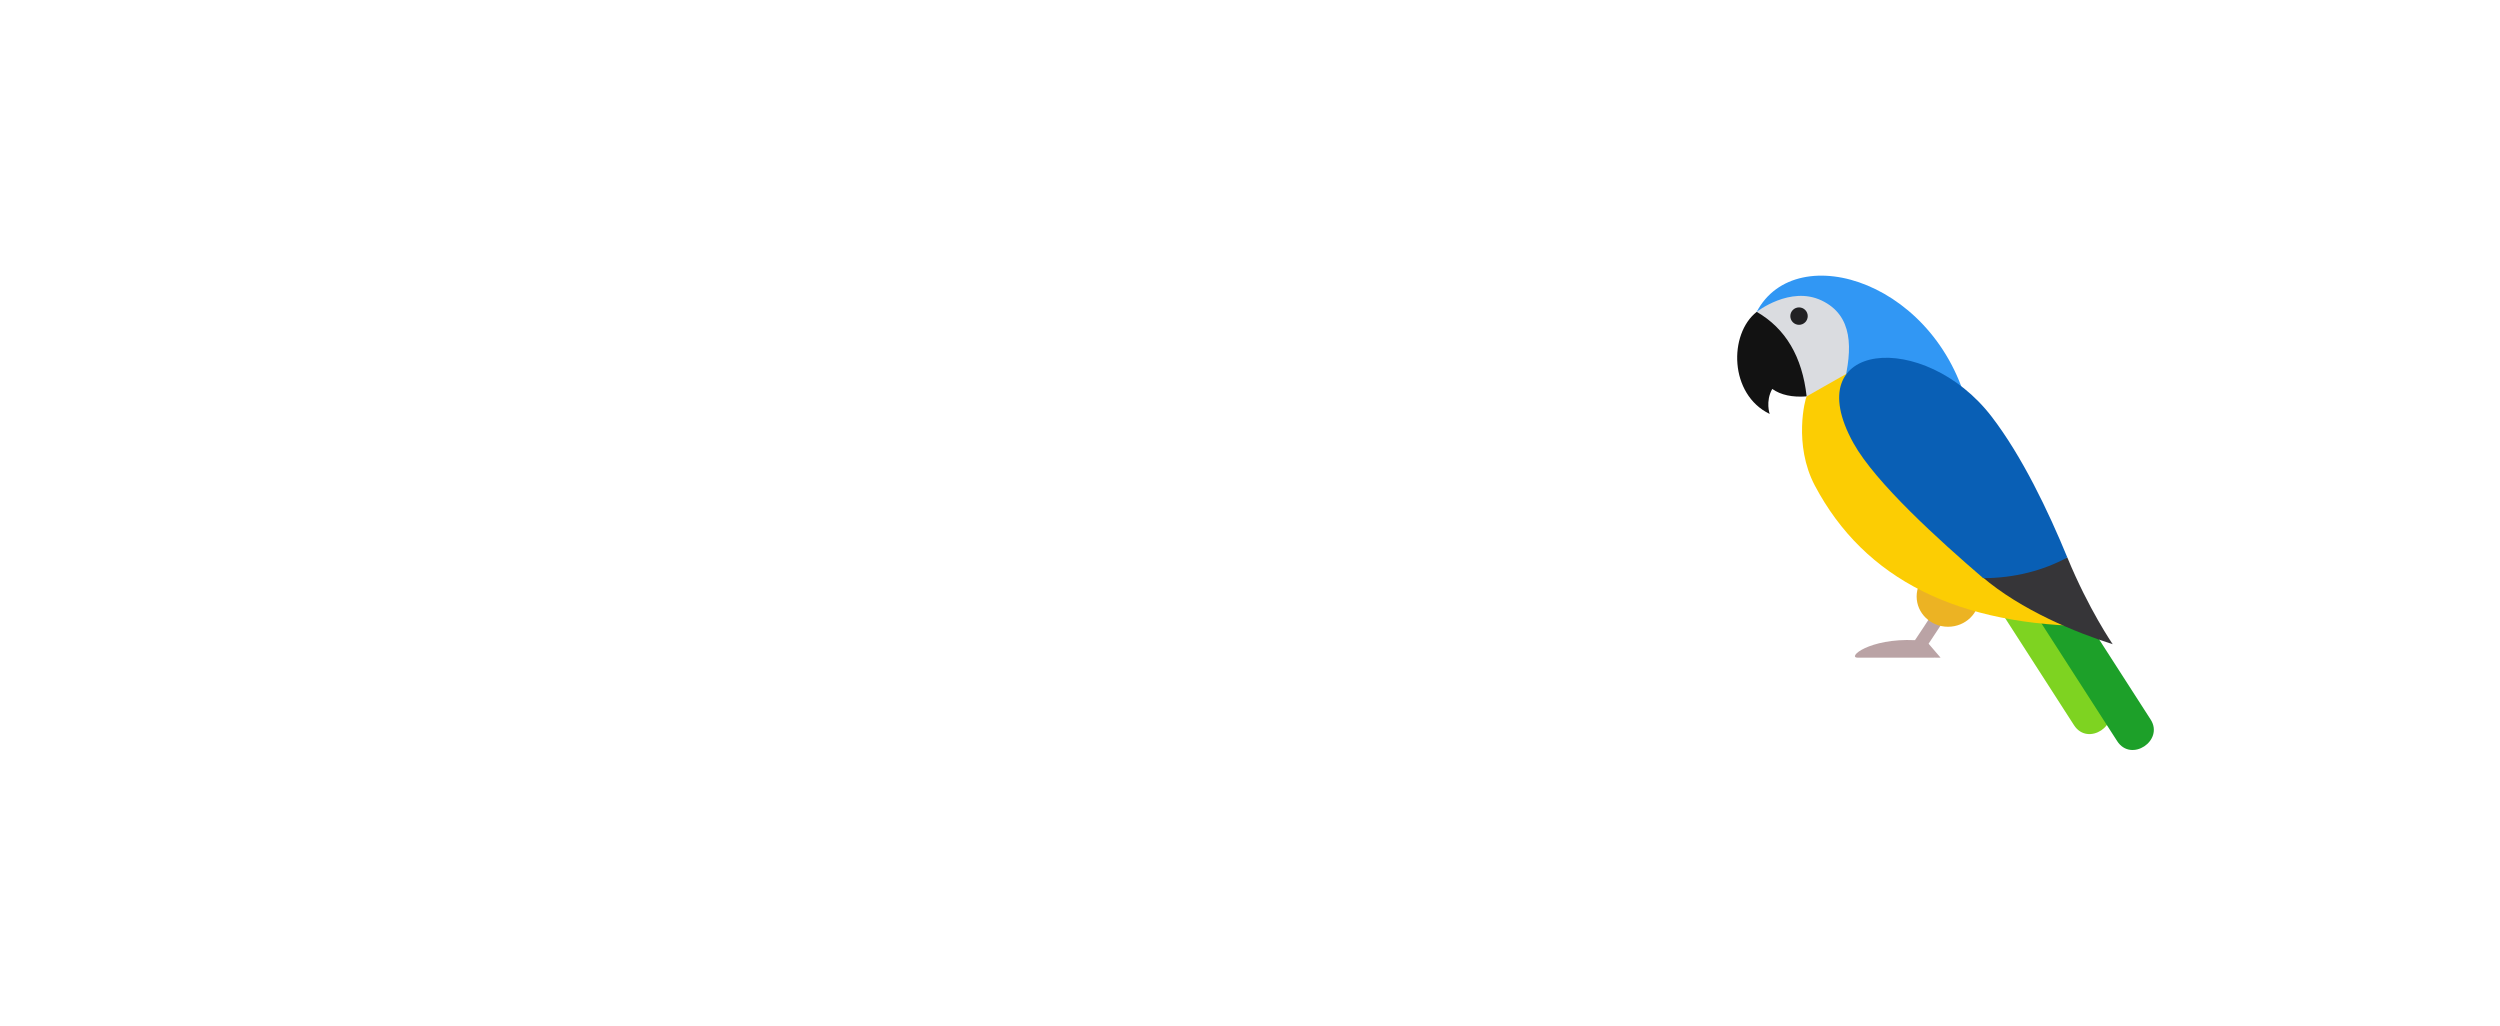 <?xml version="1.0" encoding="UTF-8"?>
<svg width="780px" height="320px" viewBox="0 0 780 320" version="1.1" xmlns="http://www.w3.org/2000/svg" xmlns:xlink="http://www.w3.org/1999/xlink">
    <title>cover-macaw</title>
    <g id="cover-macaw" stroke="none" stroke-width="1" fill="none" fill-rule="evenodd">
        <g id="Group-Copy-2" transform="translate(542, 86)">
            <path d="M65.017,106.818 L61.008,105.203 C60.827,105.762 55.476,113.731 55.476,113.731 C41.157,113.063 34.057,119.202 37.669,119.202 C41.281,119.202 56.987,119.202 60.889,119.202 C60.872,119.17 61.732,119.17 63.469,119.202 L63.469,119.202 L59.718,114.838 L59.718,114.838 L65.017,106.818 Z" id="Fill-144" fill="#BAA3A5"></path>
            <path d="M115.545,133.535 C119.771,140.114 109.446,147.025 105.091,140.256 L81.695,103.886 C77.474,97.318 87.789,90.38 92.149,97.164 L115.545,133.535" id="Fill-148" fill="#7ED321"></path>
            <path d="M129.003,138.498 C133.234,145.078 122.903,151.99 118.553,145.221 L95.157,108.85 C90.931,102.282 101.246,95.345 105.607,102.127 L129.003,138.498" id="Fill-149" fill="#1DA029"></path>
            <path d="M72.598,43.682 L36.637,53.151 L6.089,11.296 C18.437,-12.189 63.707,2.064 72.598,43.682 Z" id="Fill-150" fill="#3197F4"></path>
            <path d="M6.089,11.296 C6.089,11.296 16.512,3.096 26.316,7.74 C36.121,12.385 36.121,22.705 33.159,34.278 C31.683,40.046 25.444,40.912 21.672,37.67 L14.964,31.994 L7.684,17.15 L6.089,11.296 Z" id="Fill-151" fill="#DADCE0"></path>
            <path d="M10.14,43.151 C10.14,43.151 8.772,39.218 10.939,35.348 C13.623,37.24 17.2,38.014 21.672,37.67 C20.296,25.285 15.102,16.494 6.089,11.296 C-2.683,18.201 -2.518,37.028 10.14,43.151 Z" id="Fill-154" fill="#121212"></path>
            <path d="M22.013,12.628 C22.013,14.127 20.795,15.345 19.299,15.345 C17.797,15.345 16.58,14.127 16.58,12.628 C16.58,11.127 17.797,9.91 19.299,9.91 C20.795,9.91 22.013,11.127 22.013,12.628" id="Fill-152" fill="#212123"></path>
            <path d="M75.58,100.104 C75.58,105.32 71.194,109.548 65.786,109.548 C60.378,109.548 55.992,105.32 55.992,100.104 C55.992,94.889 60.378,90.661 65.786,90.661 C71.194,90.661 75.58,94.889 75.58,100.104" id="Fill-155" fill="#ECB323"></path>
            <path d="M24.252,65.535 C39.733,94.777 68.973,109.398 111.974,109.398 L84.11,53.151 L34.206,30.559 L21.672,37.67 C21.229,38.326 17.456,52.697 24.252,65.535 Z" id="Fill-156" fill="#FCCD03"></path>
            <path d="M76.369,93.917 C82.042,93.912 91.855,82.37 97.01,81.016 C100.675,80.053 99.891,89.625 103.011,87.934 C109.637,104.057 117.165,114.998 117.165,114.998 C106.004,111.463 88.671,104.469 76.369,93.917 Z" id="Fill-157" fill="#363538"></path>
            <path d="M103.011,87.934 C95.503,92.002 86.478,94.373 76.772,94.381 C63.057,82.629 43.144,64.591 36.296,52.292 C18.432,20.208 58.387,16.623 79.393,43.994 C88.883,56.355 97.041,73.411 103.011,87.934" id="Fill-158" fill="#095FB5"></path>
        </g>
    </g>
</svg>